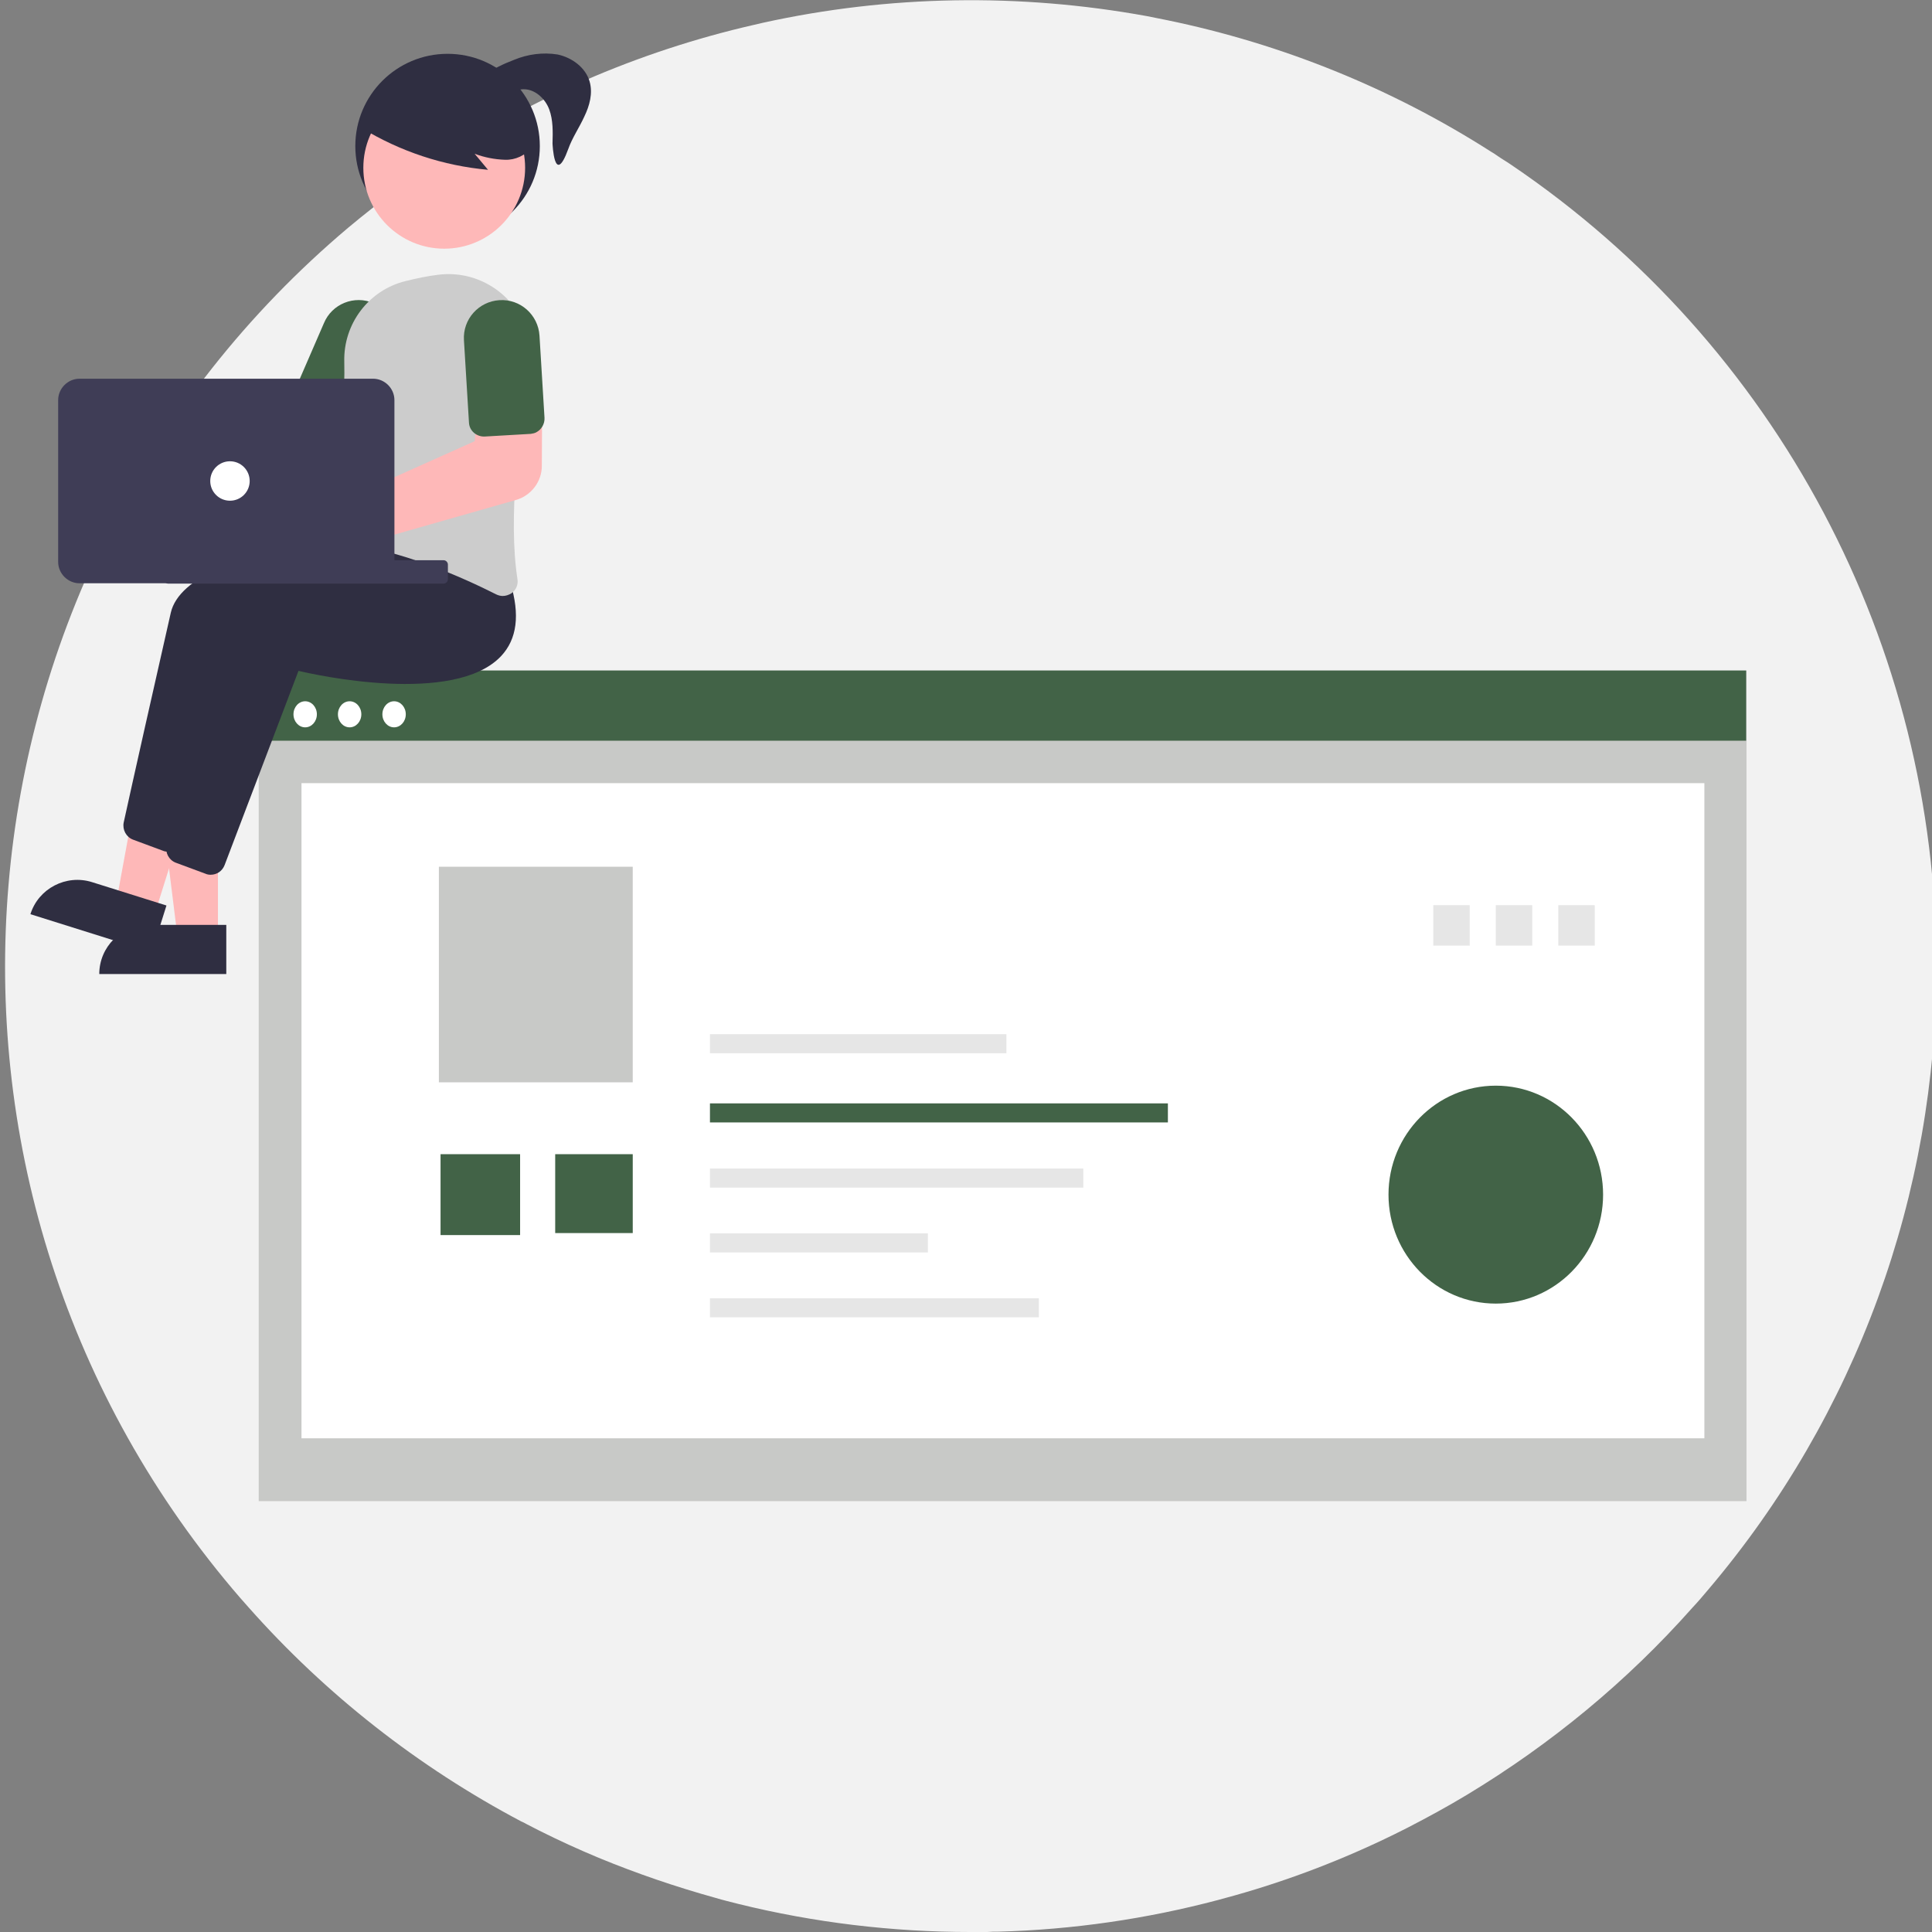 <?xml version="1.0" encoding="utf-8"?>
<!-- Generator: Adobe Illustrator 19.0.0, SVG Export Plug-In . SVG Version: 6.00 Build 0)  -->
<svg version="1.1" id="Layer_1" xmlns="http://www.w3.org/2000/svg" xmlns:xlink="http://www.w3.org/1999/xlink" x="0px" y="0px"
	 viewBox="189 -189 578 578" style="enable-background:new 189 -189 578 578;" xml:space="preserve">
<rect x="189" y="-189" width="578" height="578" fill="#808080" stroke="none"/>
<style type="text/css">
	.st0{fill:#F2F2F2;}
	.st1{fill:#C8C9C7;}
	.st2{fill:#FFFFFF;}
	.st3{fill:#E6E6E6;}
	.st4{fill:#426347;}
	.st5{fill:none;}
	.st6{fill:#2F2E41;}
	.st7{fill:#FEB8B8;}
	.st8{fill:#CCCCCC;}
	.st9{fill:#3F3D56;}
</style>
<path class="st0" d="M768.3,100.1c0.1,68.2-24,134.3-68.1,186.3c-1.6,1.9-3.2,3.8-4.9,5.6c-19.5,22-42.3,40.8-67.5,56
	c-5.8,3.5-11.7,6.7-17.7,9.8c-0.6,0.3-1.2,0.6-1.8,0.9c-0.7,0.4-1.5,0.7-2.2,1.1c-15.3,7.5-31.2,13.6-47.5,18.2
	c-1.7,0.5-3.4,0.9-5.1,1.4c-21.5,5.7-43.6,8.9-65.8,9.5c-1.2,0-2.3,0-3.4,0.1c-0.4,0-0.8,0-1.2,0c-1.3,0-2.5,0-3.7,0
	c-23.4,0-46.8-2.8-69.5-8.4c-2.3-0.6-4.5-1.1-6.8-1.8c-11.9-3.3-23.6-7.3-35-12c-6-2.5-11.9-5.2-17.7-8.1c-1.3-0.7-2.6-1.3-3.9-2
	c-0.5-0.3-1.1-0.6-1.6-0.8c-30.8-16.3-58.5-38-81.6-64.1c-1.6-1.8-3.2-3.6-4.7-5.4c-102.9-122-87.4-304.4,34.6-407.3
	c4.9-4.1,9.9-8,15-11.8c1.6-1.2,3.3-2.4,5-3.6c0.3-0.2,0.7-0.5,1-0.7c29.3-20.6,62.3-35.4,97.1-43.8c2-0.5,4-0.9,6-1.4
	c37.7-8.3,76.7-8.9,114.7-2c2,0.4,4,0.8,6,1.2c34.5,7.1,67.4,20.4,97.1,39.4c0.7,0.4,1.3,0.8,2,1.3c1.3,0.9,2.7,1.7,4,2.6
	C720.5-86,768.4,3.9,768.3,100.1z"/>
<rect id="a3c1d3c4-4e90-4475-ab67-d6aa194b0cda" x="266.4" y="11.6" class="st1" width="445.1" height="248.5"/>
<rect id="e222743c-d215-4483-8b06-896263acb449" x="279.2" y="45.3" class="st2" width="419.7" height="196"/>
<rect id="a5e02001-7de0-497e-bd39-9bc4e3f553c3" x="617.8" y="81.8" class="st3" width="10.9" height="12.1"/>
<rect id="a818f6b2-9049-4be6-858a-9eef7b067dda" x="320.8" y="156.3" class="st4" width="23.8" height="24.2"/>
<rect id="a818f6b2-9049-4be6-858a-9eef7b067dda_1_" x="355.1" y="156.3" class="st4" width="23.2" height="23.6"/>
<line id="a818f6b2-9049-4be6-858a-9eef7b067dda_2_" class="st5" x1="323.9" y1="93.8" x2="323.9" y2="81.8"/>
<rect id="e2dc3e68-3640-4751-a187-2d32846d30c0" x="320.3" y="70.3" class="st1" width="58" height="64.5"/>
<rect id="a0ba3db0-8b31-4423-a256-2a0dc53933ae" x="266.3" y="11.6" class="st4" width="445.1" height="21"/>
<ellipse id="bb2c25e8-a4f5-477f-938a-ba2f4a6c137d" class="st2" cx="280.3" cy="24.7" rx="3.5" ry="3.9"/>
<ellipse id="eb283697-d5f2-44f6-a11b-2e5adde2f565" class="st2" cx="293.6" cy="24.7" rx="3.5" ry="3.9"/>
<ellipse id="e7e312b6-8acc-452e-9cd4-4f6349f5007f" class="st2" cx="306.9" cy="24.7" rx="3.5" ry="3.9"/>
<rect id="b36c2a8e-a9be-4d37-810e-923692d19cdb" x="401.4" y="120.4" class="st3" width="88.7" height="5.7"/>
<rect id="aa1d26da-49a8-41de-8cb5-b8f8184fe0ae" x="401.4" y="141.1" class="st4" width="137" height="5.7"/>
<rect id="ac31809e-ecba-4f59-90db-296bd3050334" x="401.4" y="160.6" class="st3" width="111.7" height="5.7"/>
<rect id="b84288f0-dbbf-4761-bd75-4b898461b36c" x="401.4" y="180" class="st3" width="65.2" height="5.7"/>
<rect id="bd93c4e7-cb78-4a87-ab16-23d001bc2737" x="401.4" y="199.4" class="st3" width="98.4" height="5.7"/>
<rect id="bba4eb33-6fa2-4df7-a8d1-83644e8e5d67" x="636.5" y="81.8" class="st3" width="10.9" height="12.1"/>
<rect id="f2a4bb2b-ea4d-4e49-9a1a-d309a808d159" x="655.2" y="81.8" class="st3" width="10.9" height="12.1"/>
<ellipse id="b03b494e-dda4-489e-89cd-b5d563742355" class="st4" cx="636.5" cy="168.4" rx="32.1" ry="32.6"/>
<circle id="e6d27be5-fed8-4aaf-9e55-a91224dd363a" class="st6" cx="322.9" cy="-145.3" r="27.6"/>
<path id="fe6a134f-9064-47d4-b31c-90708736d4a8-2012" class="st7" d="M254.2,91.2h-12.1l-5.8-46.7h17.9V91.2z"/>
<path id="fa849e20-ba67-4278-81ee-d1167b7aa6dc-2013" class="st6" d="M233.4,87.7h23.3v14.7h-38C218.7,94.3,225.3,87.7,233.4,87.7z"
	/>
<path id="a88ec020-2ed6-4a48-814f-7c14aebc27ac-2014" class="st7" d="M235.3,84.4l-11.5-3.6l8.5-46.3l17,5.3L235.3,84.4z"/>
<path id="b4b30a85-97bd-4362-a855-e6f58c99cba3-2015" class="st6" d="M216.5,74.9l22.3,7l-4.4,14l-36.3-11.4
	C200.5,76.8,208.8,72.5,216.5,74.9L216.5,74.9L216.5,74.9L216.5,74.9z"/>
<path id="f42c0410-8a39-47c2-9be6-23f0eea84aff-2016" class="st6" d="M239.2,65.8c-0.5,0-1.1-0.1-1.5-0.3l-8.9-3.3
	c-2.1-0.8-3.2-3-2.8-5.1c2.2-10.1,9.9-44.4,14.1-62.8c5-21.8,77.3-25.9,80.4-26h0.3l8.1,10.2c2.9,9.5,2,16.8-2.8,21.9
	c-13.9,14.9-55.6,5.6-60.6,4.5L243.4,63C242.7,64.6,241.1,65.8,239.2,65.8L239.2,65.8z"/>
<path id="bb9232ec-2887-4985-b220-30c2c46adf62-2017" class="st6" d="M252,72.7c-0.5,0-1.1-0.1-1.5-0.3l-8.9-3.3
	c-2.1-0.8-3.2-3-2.8-5.1c2.2-10.1,9.9-44.4,14.1-62.8c5-21.8,77.3-25.9,80.4-26h0.3l8.1,10.2c2.9,9.5,2,16.8-2.8,21.9
	c-14,14.8-55.6,5.6-60.6,4.4l-22.1,58.1C255.5,71.6,253.9,72.7,252,72.7L252,72.7z"/>
<path id="bf752b52-878a-4c47-8a02-c5dd3ca125d0-2018" class="st7" d="M226.3-69.5c0.3,0.4,0.6,0.9,0.9,1.4l48.7,5.1l7-9.6l15.9,8.7
	L285-40.6l-59.7-15.2c-4.1,4-10.7,3.9-14.6-0.2c-4-4.1-3.9-10.7,0.2-14.6c4.1-4,10.7-3.9,14.6,0.2C225.7-70.1,226-69.8,226.3-69.5
	L226.3-69.5z"/>
<path id="f8a5325a-7268-4362-a255-60631c9bfca5-2020" class="st4" d="M292.9-58c-0.6,0-1.2-0.1-1.8-0.4l-12.7-5.5
	c-2.2-1-3.3-3.6-2.3-5.8l9.8-22.6c2.4-5.8,9.1-8.5,14.9-6c5.8,2.4,8.5,9.1,6,14.9l0,0c0,0,0,0.1-0.1,0.1l-9.8,22.6
	C296.3-59,294.7-58,292.9-58z"/>
<path id="ae95fee3-8471-4436-bacf-47da3ee4edce-2019" class="st8" d="M339.4-10.7c-0.7,0-1.4-0.2-2-0.5
	c-9.7-4.9-28.7-13.5-46.3-15.3c-1.2-0.1-2.3-0.7-3.1-1.7c-0.7-1-1-2.2-0.8-3.5c1.6-8.8,5.2-31.1,4.8-49.1
	c-0.3-11.3,7.3-21.4,18.3-24.1l0,0c3.2-0.8,6.5-1.5,9.8-1.9c13.4-1.7,25.7,7.8,27.4,21.2c0.3,2.4,0.3,4.8-0.2,7.2
	c-3.1,18.6-6.3,44.5-3.5,62.6c0.3,1.7-0.4,3.3-1.8,4.3C341.2-11,340.3-10.7,339.4-10.7z"/>
<circle id="e89a297e-1488-4b62-b167-7800139de88b" class="st7" cx="321.9" cy="-138.8" r="24.2"/>
<path id="bfc7d311-3606-4cd9-8309-fa0ce7944c94-2021" class="st6" d="M297.2-150.7c11.5,7,24.4,11.3,37.8,12.5l-4-4.8
	c2.9,1.1,6,1.7,9.1,1.8c3.1,0.1,6.1-1.3,8.1-3.8c1.6-2.6,1.8-5.7,0.6-8.5c-1.2-2.7-3.1-5.1-5.5-6.9c-8.6-6.8-20-8.8-30.4-5.4
	c-3.5,1.1-6.7,3.1-9.1,5.8c-2.3,2.8-6.7,5.4-5.5,8.8L297.2-150.7z"/>
<path id="ec73fef4-50dc-4543-9636-3b24ac170308-2022" class="st6" d="M325.7-160c4.8-4.9,10.7-8.7,17.1-11.1c4.1-1.7,8.6-2.3,13-1.6
	c4.3,0.9,8.4,3.9,9.6,8.1c1,3.5,0,7.2-1.6,10.5c-1.5,3.3-3.6,6.3-4.8,9.7c-4.2,11.5-4.7-1.7-4.7-1.7c0.1-3.4,0.2-7-1-10.2
	s-4.2-6-7.6-6c-2.6,0-4.9,1.6-7,3.2c-2.1,1.6-4.3,3.2-6.9,3.5c-2.6,0.2-5.6-1.7-5.4-4.3"/>
<path id="ba6ab2e4-b23b-4027-ba52-bbc91f9115f8-2023" class="st7" d="M281.2-17c-6,0-10.9-4.9-10.8-10.9c0-6,4.9-10.9,10.9-10.8
	c1.4,0,2.8,0.3,4.2,0.8l0,0c0.4,0.2,0.9,0.4,1.3,0.7L331-57l1.2-12l19-0.5l-0.1,19.9c0,4.7-3.2,8.9-7.8,10.2l-51.6,14.7
	c-0.1,0.3-0.2,0.7-0.4,1C289.5-19.6,285.6-17,281.2-17L281.2-17z"/>
<path id="b13d6e0f-103e-49e8-b98c-f9f1d84e31ae-2024" class="st4" d="M349.5-59.7c-0.5,0.3-1.1,0.4-1.7,0.5L334-58.4
	c-2.4,0.1-4.6-1.7-4.7-4.2l-1.5-24.6c-0.4-6.3,4.4-11.6,10.6-12c6.3-0.4,11.6,4.4,12,10.6l1.5,24.6C352-62.2,351-60.5,349.5-59.7
	L349.5-59.7z"/>
<path id="ef169b54-99b1-4807-9c68-842c3cbd65db" class="st9" d="M239.3-21.4h82.4c0.7,0,1.3,0.6,1.3,1.3v4.4c0,0.7-0.6,1.3-1.3,1.3
	h-82.4c-0.7,0-1.3-0.6-1.3-1.3v-4.4C238.1-20.8,238.6-21.4,239.3-21.4z"/>
<path id="ba69314c-00f4-451f-ada7-fcdfd2edc53a-2025" class="st9" d="M206.4-20.9v-48.4c0-3.5,2.9-6.4,6.4-6.4h87.8
	c3.5,0,6.4,2.9,6.4,6.4v48.4c0,3.5-2.9,6.4-6.4,6.4h-87.8C209.3-14.5,206.4-17.4,206.4-20.9z"/>
<circle id="bf28e027-707c-49c1-b6c0-ef0059b61f2f" class="st2" cx="257.8" cy="-45.1" r="5.9"/>
</svg>
